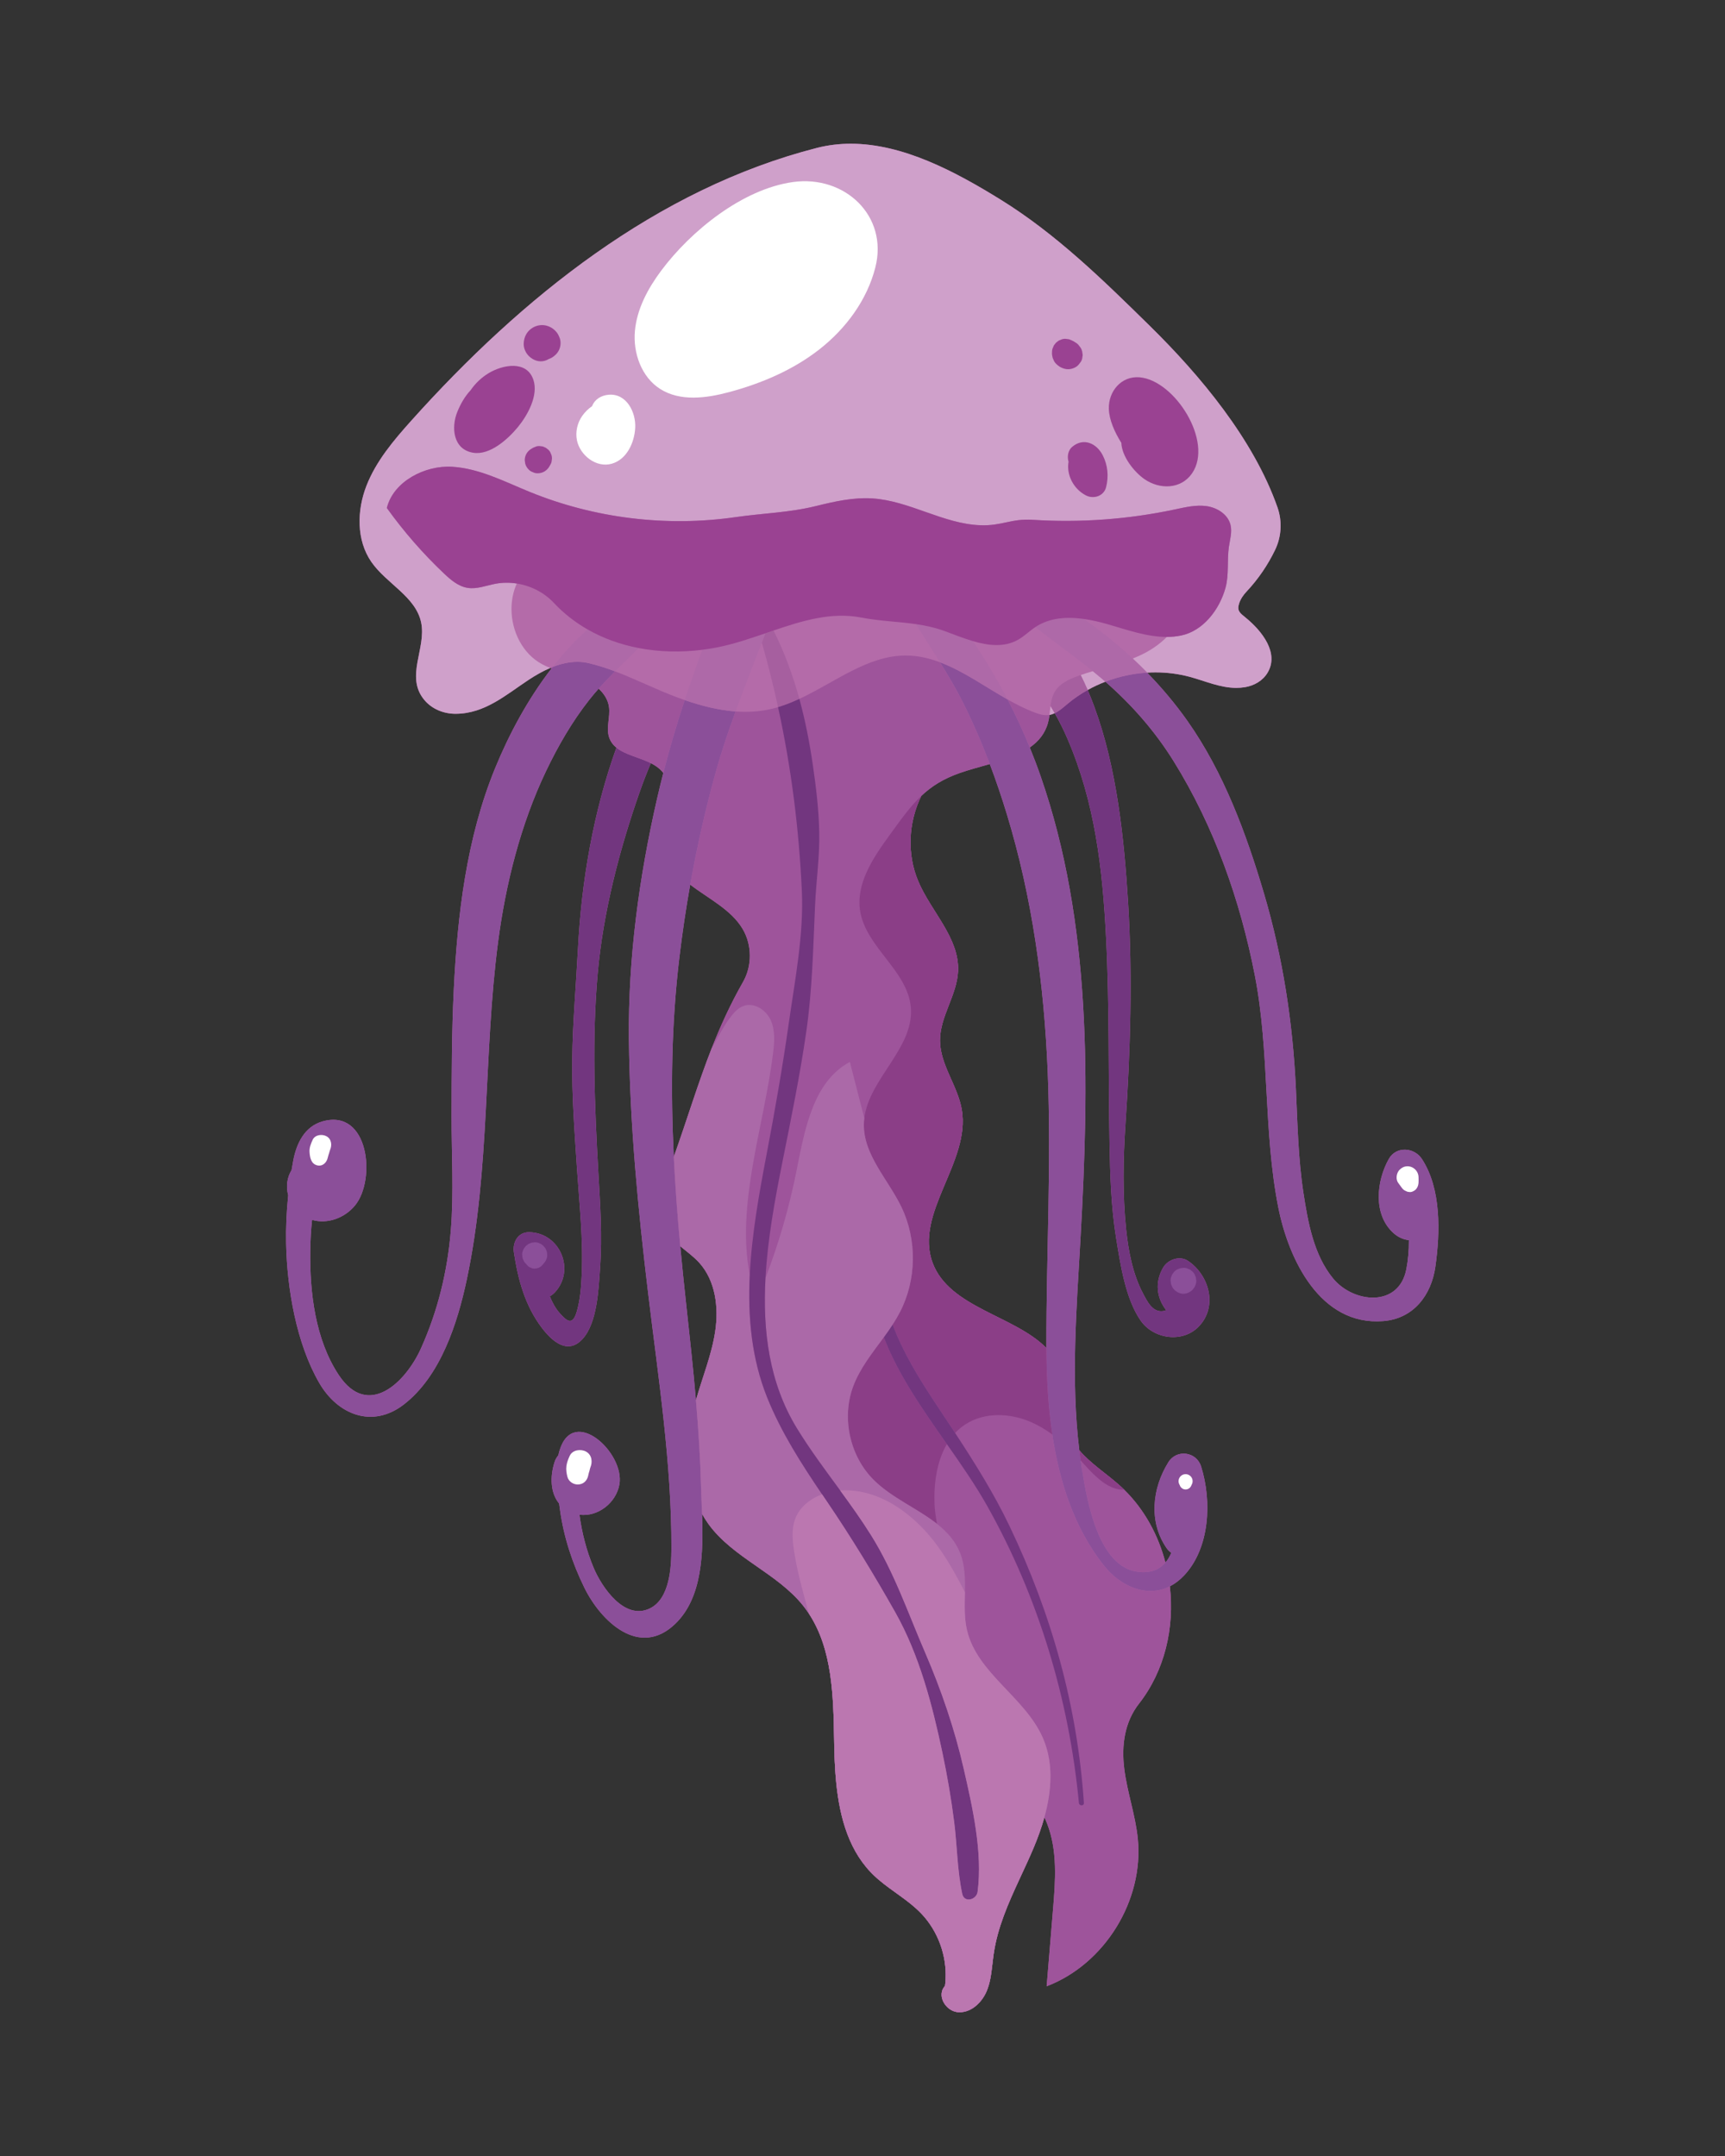 <?xml version="1.0" encoding="utf-8"?>
<!-- Generator: Adobe Illustrator 27.5.0, SVG Export Plug-In . SVG Version: 6.00 Build 0)  -->
<svg version="1.1" xmlns="http://www.w3.org/2000/svg" xmlns:xlink="http://www.w3.org/1999/xlink" x="0px" y="0px"
	 viewBox="0 0 1898 2372" style="enable-background:new 0 0 1898 2372;" xml:space="preserve">
<rect x="0" y="0" width="1898" height="2372" fill="#333333" stroke="none"/>
<g id="Capa_3">
</g>
<g id="Capa_4">
	<g>
		<path style="fill:#B46BA9;" d="M1564.513,1274.95c-8.443-12.898-28.329-14.385-36.437,0
			c-13.578,24.103-17.703,61.232,5.421,81.754c5.12,4.545,10.983,6.956,16.712,7.539c0.107,11.258-0.955,22.27-2.834,31.981
			c-8.236,42.538-58.277,37.412-80.677,10.071c-21.209-25.903-27.579-61.722-32.529-93.951c-5.832-37.994-6.528-76.575-8.311-114.9
			c-3.388-72.644-14.359-144.283-34.981-214.1c-19.533-66.124-44.408-133.669-84.44-190.38
			c-13.012-18.435-27.93-36.249-44.268-53.015h0.005c3.057-0.185,6.122-0.278,9.184-0.278c12.656,0,25.303,1.592,37.54,4.866
			c17.054,4.561,33.503,12.184,51.342,12.184c3.154,0,6.348-0.238,9.595-0.772c10.128-1.672,19.551-7.049,24.835-15.845
			c12.951-21.518-5.744-45.762-24.332-60.844c-6.088-4.94-9.59-7.371-6.908-15.519c1.601-4.874,4.57-9.158,8.077-12.894
			c12.739-13.564,23.366-29.097,31.457-45.855c7.067-14.645,8.015-31.54,2.624-46.883
			c-26.317-74.876-84.877-144.993-140.657-199.785c-51.157-50.257-102.901-100.943-163.891-138.668
			c-50.147-31.02-107.524-61.548-164.963-61.543c-12.422,0.002-24.862,1.429-37.213,4.59
			c-176.282,45.078-324.91,164.632-446.374,300.114c-19.449,21.69-38.704,44.435-49.291,71.577
			c-10.587,27.142-11.169,59.816,5.412,83.761c16.591,23.966,48.762,38.038,54.757,66.566c5.99,28.492-17.936,59.609,3.529,85.296
			c8.408,10.062,21.271,15.214,34.382,15.214l0.181-0.005c32.034-0.137,55.326-20.94,80.21-37.363
			c7.463-4.923,15.481-9.536,23.818-13.074c0.457,0.178,0.914,0.352,1.374,0.523c-26.215,33.866-46.914,72.703-62.062,109.669
			c-31.554,77.011-41.527,161.711-45.546,244.281c-2.228,45.762-2.29,91.577-2.409,137.384c-0.111,42.48,2.647,84.969-0.852,127.357
			c-3.701,44.823-14.27,87.939-32.669,129.021c-16.869,37.68-58.463,78.238-90.713,29.405c-25.832-39.11-31.854-90.73-31.241-136.4
			c0.15-11.412,0.737-22.79,2.002-34.069c16.623,4.902,35.738-1.833,47.325-15.972c23.199-28.316,15.276-106.96-35.881-92.354
			c-19.758,5.642-28.594,24.271-32.123,42.895c-0.668,3.54-1.297,7.104-1.887,10.687c-5.152,8.251-6.233,18.312-3.709,27.666
			c-1.837,17.739-2.652,35.638-2.287,53.164c1.027,49.613,11.288,109.835,36.441,153.264c20.301,35.047,58.484,50.363,93.002,23.776
			c40.553-31.236,59.155-89.583,69.314-137.366c25.991-122.364,18.263-247.943,34.456-371.4
			c8.417-64.188,24.857-129.633,52.86-188.223c13.119-27.433,28.563-54.183,47.39-78.123c3.345-4.254,6.826-8.368,10.402-12.387
			c5.887,5.407,10.213,12.095,11.368,19.962c1.623,11.112-3.396,22.815,0.132,33.517c1.58,4.81,4.412,8.465,8.042,11.41
			c-25.468,71.048-38.464,147.023-42.361,222.011c-2.078,40.089-5.735,80.152-6.238,120.321
			c-0.507,40.336,2.55,80.452,5.219,120.656c2.589,39.031,7.067,78.569,5.175,117.679c-0.626,13.013-1.615,26.053-5.091,38.678
			c-4.632,16.834-10.693,12.162-19.083,2.748c-4.481-5.027-8.108-11.476-10.88-18.59c1.958-1.02,3.838-2.44,5.578-4.313
			c22.806-24.545,5.62-65.622-28.284-66.147c-12.44-0.19-18.457,11.248-16.834,22.091c4.46,29.771,12.193,58.542,30.605,82.87
			c10.957,14.482,28.214,30.464,44.748,12.722c16.489-17.694,17.817-55.423,19.48-78.37c2.559-35.228,0.106-69.879-1.914-105.067
			c-4.129-72.327-7.186-147.375-0.644-219.583c6.048-66.822,23.808-135.288,45.983-198.549c3.796-10.833,7.939-21.537,12.409-32.102
			c4.513,2.281,8.635,5.02,11.959,8.625c0.638,0.692,1.233,1.396,1.791,2.114c-2.43,9.481-4.74,18.994-6.926,28.535
			c-19.754,86.257-31.872,175.369-30.949,263.982c0.979,93.721,9.983,186.922,21.17,279.902
			c11.13,92.561,25.916,187.068,25.589,280.467c-0.07,20.777-1.676,55.736-23.913,66.336c-27.857,13.26-52.706-23.565-61.607-44.726
			c-7.785-18.52-12.96-38.445-15.642-58.506c20.101,2.658,40.271-12.813,43.923-33.217c6.211-34.677-50.377-86.99-65.684-37.866
			c-0.583,1.871-1.078,3.793-1.494,5.755c-1.799,2.09-3.243,4.604-4.178,7.554c-4.994,15.749-4.751,33.58,5.065,45.527
			c0.336,2.481,0.677,4.906,1.005,7.257c4.129,29.675,13.485,58.176,26.644,85.054c18.284,37.354,60.875,78.273,100.466,39.657
			c29.78-29.039,30.601-78.263,29.147-120.637c2.078,3.785,4.39,7.464,6.95,11.022c26.97,37.447,75.617,53.932,104.348,90.064
			c2.214,2.806,4.292,5.647,6.233,8.589c25.881,39.221,26.981,90.648,27.787,138.479c0.013,0.76,0.026,1.518,0.039,2.275
			c0.018,1.22,0.04,2.442,0.064,3.667c0.016,0.817,0.032,1.635,0.051,2.454c0.027,1.228,0.056,2.459,0.089,3.692
			c0.01,0.412,0.022,0.823,0.034,1.234c0.023,0.823,0.049,1.646,0.074,2.471c0.027,0.824,0.054,1.65,0.084,2.475
			c0.014,0.413,0.03,0.827,0.045,1.239c0.046,1.24,0.097,2.482,0.151,3.723c0.157,3.559,0.346,7.125,0.58,10.693
			c0.093,1.427,0.193,2.854,0.301,4.281c0.054,0.713,0.109,1.427,0.167,2.14c3.167,39.221,12.157,77.942,38.502,105.61
			c0.48,0.503,0.964,1.002,1.455,1.498c0.286,0.289,0.573,0.576,0.862,0.861c0.508,0.503,1.019,1,1.535,1.491
			c1.032,0.984,2.083,1.948,3.15,2.894c0.483,0.428,0.971,0.854,1.46,1.275c15.177,13.068,33.232,22.914,47.112,37.39
			c0.313,0.326,0.624,0.656,0.933,0.987c17.629,18.933,27.145,45.118,26.002,70.932c-0.037,0.832-0.086,1.665-0.145,2.497
			c-0.063,0.902-0.141,1.804-0.232,2.704c-0.09,0.901-0.194,1.8-0.311,2.698c-1.353,1.436-2.314,3.019-2.925,4.683
			c-0.137,0.37-0.254,0.745-0.357,1.122c-0.408,1.508-0.549,3.069-0.456,4.634c0.531,8.805,8.512,17.756,18.326,18.423
			c8.973,0.608,17.182-3.939,23.315-10.694c0.149-0.164,0.298-0.331,0.444-0.498c0.735-0.836,1.439-1.705,2.11-2.599
			c2.279-3.043,4.166-6.391,5.57-9.835c0.826-2.025,1.528-4.085,2.136-6.17c0.091-0.313,0.18-0.627,0.267-0.941
			c0.26-0.943,0.502-1.89,0.727-2.842c0.201-0.847,0.388-1.697,0.564-2.55c0.177-0.854,0.341-1.709,0.496-2.568
			c0.291-1.61,0.549-3.229,0.783-4.854c1.017-7.045,1.607-14.205,2.662-21.223c4.186-28.432,15.869-54.808,28.012-81.046
			c0.809-1.749,1.621-3.497,2.433-5.246c4.615-9.946,9.23-19.889,13.459-29.935c4.527-10.751,8.613-21.982,11.782-33.415
			c1.07,2.27,2.07,4.584,2.991,6.947c11.607,29.674,9.167,62.741,6.503,94.454c-2.303,28.183-4.654,56.327-7.001,84.515
			c63.919-24.439,107.145-94.454,100.281-162.528c-2.62-25.881-11.61-50.725-14.861-76.522c-3.251-25.837,0.225-51.492,16.26-71.957
			c28.278-36.146,39.155-83.526,33.885-128.988c5.481-2.778,10.781-6.745,15.754-12.044c28.501-30.362,30.504-82.141,18.598-119.875
			c-5.13-16.265-26.825-19.242-35.93-4.694c-18.06,28.849-21.888,65.9-1.941,94.714c1.448,2.089,3.194,3.747,5.122,5.006
			c-1.697,4.042-3.836,7.687-6.481,10.774c-7.844-30.211-23.11-58.338-45.405-80.189c-2.122-2.078-4.292-4.111-6.551-6.052
			c-14.152-12.344-30.906-23.248-42.811-37.296c-9.425-77.638-3.041-155.846,1.354-233.753
			c9.563-169.282,12.523-345.206-43.795-507.447c-3.732-10.747-7.749-21.387-12.045-31.911c9.608-6.664,16.879-15.348,20.1-27.38
			c0.739-2.748,1.208-5.582,1.581-8.439h0.002c2.025-0.357,3.947-1.019,5.786-1.901c5.104,9.021,9.73,18.261,13.777,27.618
			c30.477,70.465,38.846,143.537,42.692,219.622c3.802,75.229,2.391,150.838,3.798,226.116c0.648,34.765,1.685,69.689,7.256,104.061
			c4.588,28.346,10.177,66.645,27.041,90.806c14.306,20.49,46.313,24.875,63.989,6.356c21.139-22.14,11.293-56.491-11.902-72.093
			c-8.99-6.048-21.994-1.641-27.244,7.142c-9.427,15.78-7.568,33.488,3.238,47.106c-1.134,0.483-2.338,0.827-3.587,0.998
			c-11.544,1.571-17.406-10.895-21.835-19.215c-11.412-21.456-16.194-46.83-18.695-70.774c-3.984-38.161-3.3-77.439-0.714-115.689
			c5.43-80.417,7.892-162.44,2.929-242.971c-4.398-71.378-12.365-148.641-37.161-216.062c-2.316-6.295-4.756-12.474-7.367-18.531
			c6.277-3.507,12.805-6.559,19.518-9.135c29.247,25.592,54.559,54.427,75.148,87.549c44.501,71.572,73.253,153.189,89.301,235.653
			c16.432,84.445,9.127,171.179,25.815,255.296c11.315,57.016,46.067,130.247,115.358,124.878
			c33.38-2.589,53.024-28.496,57.461-59.936C1584.62,1355.879,1585.996,1307.792,1564.513,1274.95z M786.943,1464.515
			c-3.873,25.984-14.127,50.557-21.213,75.892c-3-34.914-6.797-69.762-10.636-104.671c-2.384-21.671-4.619-43.267-6.612-64.816
			c7.11,5.89,14.759,11.391,20.931,18.198C787.261,1408.911,790.922,1438.131,786.943,1464.515z M817.611,1080.101
			c-14.041,24.624-25.021,48.833-34.549,73.134c-15.175,38.664-26.814,77.693-41.692,119.381
			c-3.56-73.121-2.693-146.159,6.243-220.182c3.205-26.574,7.133-52.994,11.811-79.262c19.835,15.294,45.181,27.419,57.785,48.89
			C827.509,1039.54,827.646,1062.487,817.611,1080.101z M1152.785,1179.2c4.134,100.479-1.614,200.796-1.446,301.266
			c0.001,0.847,0.004,1.695,0.007,2.544c-34.874-35.766-106.721-44.38-125.172-93.707c-20.508-54.748,41.916-110.943,32.07-168.58
			c-4.473-26.291-23.807-49.19-23.988-75.887c-0.176-26.516,18.704-50.05,19.877-76.522c1.628-36.542-29.586-65.225-43.817-98.922
			c-12.623-29.756-10.88-64.964,3.414-93.871c11.094-10.47,24.027-18.775,42.299-25.157c10.364-3.627,21.768-6.61,33.035-9.862
			c6.904,18.241,13.146,36.727,18.802,55.289C1135.899,987.748,1148.837,1083.339,1152.785,1179.2z"/>
		<g>
			<path style="fill:#72367F;" d="M1307.17,1387.045c-8.99-6.048-21.994-1.641-27.244,7.142c-9.427,15.78-7.568,33.488,3.238,47.106
				c-1.134,0.483-2.338,0.827-3.587,0.998c-11.544,1.571-17.406-10.895-21.835-19.215c-11.412-21.456-16.194-46.83-18.695-70.774
				c-3.984-38.161-3.3-77.439-0.714-115.689c5.43-80.417,7.892-162.44,2.929-242.971c-4.398-71.378-12.365-148.641-37.161-216.062
				c-2.316-6.295-4.756-12.474-7.367-18.531c-7.839,4.38-15.272,9.475-22.167,15.25c-4.433,3.71-8.928,7.817-14.05,10.26
				c0,0-0.001,0-0.001,0.001c5.104,9.021,9.73,18.261,13.777,27.618c30.477,70.465,38.846,143.537,42.692,219.622
				c3.802,75.229,2.391,150.838,3.798,226.116c0.648,34.765,1.685,69.689,7.256,104.061c4.588,28.346,10.177,66.645,27.041,90.806
				c14.306,20.49,46.313,24.875,63.989,6.356C1340.211,1436.998,1330.365,1402.647,1307.17,1387.045z"/>
			<path style="fill:#72367F;" d="M703.677,871.631c3.796-10.833,7.939-21.537,12.409-32.102
				c-12.543-6.34-28.097-9.128-37.866-17.055c-25.468,71.048-38.464,147.023-42.361,222.011
				c-2.078,40.089-5.735,80.152-6.238,120.321c-0.507,40.336,2.55,80.452,5.219,120.656c2.589,39.031,7.067,78.569,5.175,117.679
				c-0.626,13.013-1.615,26.053-5.091,38.678c-4.632,16.834-10.693,12.162-19.083,2.748c-4.481-5.027-8.108-11.476-10.88-18.59
				c1.958-1.02,3.838-2.44,5.578-4.313c22.806-24.545,5.62-65.622-28.284-66.147c-12.44-0.19-18.457,11.248-16.834,22.091
				c4.46,29.771,12.193,58.542,30.605,82.87c10.957,14.482,28.214,30.464,44.748,12.722c16.489-17.694,17.817-55.423,19.48-78.37
				c2.559-35.228,0.106-69.879-1.914-105.067c-4.129-72.327-7.186-147.375-0.644-219.583
				C663.742,1003.359,681.501,934.892,703.677,871.631z"/>
			<g>
				<path style="fill:#9E549B;" d="M1190.704,1617.779c5.541,33.98,17.906,105.552,60.937,111.296
					c14.109,1.885,23.991-2.361,30.658-10.149c-7.844-30.211-23.11-58.338-45.405-80.189c-2.122-2.078-4.292-4.111-6.551-6.052
					c-14.152-12.344-30.906-23.248-42.811-37.296c0.453,3.73,0.941,7.458,1.469,11.185
					C1189.531,1610.31,1190.096,1614.045,1190.704,1617.779z"/>
				<path style="fill:#9E549B;" d="M1287.177,1745.045c-25.208,12.781-54.243,0.421-72.889-23.244
					c-32.35-41.058-48.652-91.767-56.45-143.765c-4.774-31.831-6.361-64.146-6.492-95.026
					c-34.874-35.766-106.721-44.38-125.172-93.707c-20.508-54.748,41.916-110.943,32.07-168.58
					c-4.473-26.291-23.807-49.19-23.988-75.887c-0.176-26.516,18.704-50.05,19.877-76.522c1.628-36.542-29.586-65.225-43.817-98.922
					c-12.623-29.756-10.88-64.964,3.414-93.871c11.094-10.47,24.027-18.775,42.299-25.157c10.364-3.627,21.768-6.61,33.035-9.862
					c-8.859-23.41-18.808-46.418-30.013-68.667c-7.508-14.909-16.004-29.196-24.791-43.292c-10.543-3.966-21.377-6.648-32.679-7.287
					c-1.689-0.093-3.366-0.141-5.033-0.141c-42.035,0-77.876,29.529-117.017,47.717c-7.662,3.56-15.452,6.687-23.437,9.069
					c-0.001,0-0.002,0-0.002,0.001c-3.375,1.01-6.775,1.883-10.223,2.602c-8.478,1.769-17.036,2.554-25.62,2.554
					c-3.635,0-7.279-0.141-10.918-0.41c-8.054,22.009-15.587,44.24-21.898,66.993c-11.322,40.805-20.607,81.978-28.009,123.532
					c19.835,15.294,45.181,27.419,57.785,48.89c10.3,17.477,10.437,40.425,0.402,58.039c-14.041,24.624-25.021,48.833-34.549,73.134
					c-15.175,38.664-26.814,77.693-41.692,119.381c1.594,32.719,4.072,65.456,7.112,98.303c7.11,5.89,14.759,11.391,20.931,18.198
					c17.848,19.793,21.509,49.014,17.53,75.397c-3.873,25.984-14.127,50.557-21.213,75.892c2.733,31.8,4.805,63.654,5.642,95.657
					c0.238,9.097,0.725,18.986,1.078,29.278c2.078,3.785,4.39,7.464,6.95,11.022c26.97,37.447,75.617,53.932,104.348,90.064
					c2.214,2.806,4.292,5.647,6.233,8.589c25.881,39.221,26.981,90.648,27.787,138.479c0.013,0.76,0.026,1.518,0.039,2.275
					c0.018,1.22,0.04,2.442,0.064,3.667c0.016,0.817,0.032,1.635,0.051,2.454c0.027,1.228,0.056,2.459,0.089,3.692
					c0.01,0.412,0.022,0.823,0.034,1.234c0.023,0.823,0.049,1.646,0.074,2.471c0.027,0.824,0.054,1.65,0.084,2.475
					c0.014,0.413,0.03,0.827,0.045,1.239c0.046,1.24,0.097,2.482,0.151,3.723c0.157,3.559,0.346,7.125,0.58,10.693
					c0.093,1.427,0.193,2.854,0.301,4.281c0.054,0.713,0.109,1.427,0.167,2.14c3.167,39.221,12.157,77.942,38.502,105.61
					c0.48,0.503,0.964,1.002,1.455,1.498c0.286,0.289,0.573,0.576,0.862,0.861c0.508,0.503,1.019,1,1.535,1.491
					c1.032,0.984,2.083,1.948,3.15,2.894c0.483,0.428,0.971,0.854,1.46,1.275c15.177,13.068,33.232,22.914,47.112,37.39
					c0.313,0.326,0.624,0.656,0.933,0.987c17.629,18.933,27.145,45.118,26.002,70.932c-0.037,0.832-0.086,1.665-0.145,2.497
					c-0.063,0.902-0.141,1.804-0.232,2.704c-0.09,0.901-0.194,1.8-0.311,2.698c-1.353,1.436-2.314,3.019-2.925,4.683
					c-0.137,0.37-0.254,0.745-0.357,1.122c-0.408,1.508-0.549,3.069-0.456,4.634c0.531,8.805,8.512,17.756,18.326,18.423
					c8.973,0.608,17.182-3.939,23.315-10.694c0.149-0.164,0.298-0.331,0.444-0.498c0.735-0.836,1.439-1.705,2.11-2.599
					c2.279-3.043,4.166-6.391,5.57-9.835c0.826-2.025,1.528-4.085,2.136-6.17c0.091-0.313,0.18-0.627,0.267-0.941
					c0.26-0.943,0.502-1.89,0.727-2.842c0.201-0.847,0.388-1.697,0.564-2.55c0.177-0.854,0.341-1.709,0.496-2.568
					c0.291-1.61,0.549-3.229,0.783-4.854c1.017-7.045,1.607-14.205,2.662-21.223c4.186-28.432,15.869-54.808,28.012-81.046
					c0.809-1.749,1.621-3.497,2.433-5.246c4.615-9.946,9.23-19.889,13.459-29.935c4.527-10.751,8.613-21.982,11.782-33.415
					c1.07,2.27,2.07,4.584,2.991,6.947c11.607,29.674,9.167,62.741,6.503,94.454c-2.303,28.183-4.654,56.327-7.001,84.515
					c63.919-24.439,107.145-94.454,100.281-162.528c-2.62-25.881-11.61-50.725-14.861-76.522
					c-3.251-25.837,0.225-51.492,16.26-71.957C1281.57,1837.886,1292.447,1790.507,1287.177,1745.045z"/>
				<path style="fill:#9E549B;" d="M1153.147,794.897c0.739-2.748,1.208-5.582,1.581-8.439l-0.832,0.128
					c-0.873,0.115-1.746,0.168-2.62,0.168c-5.426,0-10.776-2.06-15.876-4.103c-9.091-3.644-17.98-8.196-26.763-13.168l-0.004-0.002
					c8.94,17.216,17.084,34.835,24.414,52.796C1142.655,815.614,1149.926,806.93,1153.147,794.897z"/>
				<path style="fill:#9E549B;" d="M753.383,770.141c-2.876-0.997-5.739-2.024-8.58-3.083
					c-22.753-8.478-45.096-19.815-68.052-28.497c0,0-0.001,0-0.002-0.001c-6.17,6.193-12.248,12.48-18.071,19.025
					c5.887,5.408,10.213,12.096,11.368,19.962c1.623,11.112-3.396,22.815,0.132,33.517c1.58,4.81,4.412,8.465,8.042,11.41
					c9.769,7.927,25.323,10.715,37.866,17.055c4.513,2.281,8.635,5.02,11.959,8.625c0.638,0.692,1.233,1.396,1.791,2.114
					c6.912-26.97,14.798-53.69,23.548-80.127C753.384,770.141,753.383,770.141,753.383,770.141z"/>
				<path style="fill:#9E549B;" d="M605.491,734.789c-0.001,0-0.002,0.001-0.002,0.001c0.457,0.178,0.914,0.352,1.374,0.523
					c0.41-0.531,0.823-1.061,1.236-1.589c-0.001,0-0.003,0-0.006,0.002C607.225,734.07,606.356,734.423,605.491,734.789z"/>
			</g>
			<path style="fill:#8B4F99;" d="M647.526,729.456c-4.081-0.948-8.183-1.385-12.277-1.385c-9.173,0-18.319,2.187-27.15,5.653
				c-0.413,0.528-0.826,1.058-1.236,1.589c-26.215,33.866-46.914,72.703-62.062,109.669
				c-31.554,77.011-41.527,161.711-45.546,244.281c-2.228,45.762-2.29,91.577-2.409,137.384
				c-0.111,42.48,2.647,84.969-0.852,127.357c-3.701,44.823-14.27,87.939-32.669,129.021c-16.869,37.68-58.463,78.238-90.713,29.405
				c-25.832-39.11-31.854-90.73-31.241-136.4c0.15-11.412,0.737-22.79,2.002-34.069c16.623,4.902,35.738-1.833,47.325-15.972
				c23.199-28.316,15.276-106.96-35.881-92.354c-19.758,5.642-28.594,24.271-32.123,42.895c-0.668,3.54-1.297,7.104-1.887,10.687
				c-5.152,8.251-6.233,18.312-3.709,27.666c-1.837,17.739-2.652,35.638-2.287,53.164c1.027,49.613,11.288,109.835,36.441,153.264
				c20.301,35.047,58.484,50.363,93.002,23.776c40.553-31.236,59.155-89.583,69.314-137.366
				c25.991-122.364,18.263-247.943,34.456-371.4c8.417-64.188,24.857-129.633,52.86-188.223
				c13.119-27.433,28.563-54.183,47.39-78.123c3.345-4.254,6.826-8.368,10.402-12.388c5.823-6.545,11.9-12.832,18.071-19.025
				C667.142,734.927,657.425,731.759,647.526,729.456z"/>
			<path style="fill:#8B4F99;" d="M759.424,973.172c7.402-41.553,16.687-82.727,28.009-123.532
				c6.31-22.753,13.844-44.984,21.898-66.993c-18.929-1.398-37.809-6.242-55.947-12.506c-8.751,26.437-16.636,53.156-23.548,80.127
				c-2.43,9.481-4.74,18.994-6.926,28.535c-19.754,86.257-31.872,175.369-30.949,263.982c0.979,93.721,9.983,186.922,21.17,279.902
				c11.13,92.561,25.916,187.068,25.589,280.467c-0.07,20.777-1.676,55.736-23.913,66.336
				c-27.857,13.26-52.706-23.565-61.607-44.726c-7.785-18.52-12.96-38.445-15.642-58.506c20.101,2.658,40.271-12.813,43.923-33.217
				c6.211-34.677-50.377-86.99-65.684-37.866c-0.583,1.871-1.078,3.793-1.494,5.755c-1.799,2.09-3.243,4.604-4.178,7.554
				c-4.994,15.749-4.751,33.58,5.065,45.527c0.336,2.481,0.677,4.906,1.005,7.257c4.129,29.675,13.485,58.176,26.644,85.054
				c18.284,37.354,60.875,78.273,100.466,39.657c29.78-29.039,30.601-78.263,29.147-120.637c-0.353-10.292-0.84-20.181-1.078-29.278
				c-0.837-32.003-2.91-63.857-5.642-95.657c-3-34.914-6.797-69.762-10.636-104.671c-2.384-21.671-4.619-43.267-6.612-64.816
				c-3.04-32.847-5.519-65.584-7.112-98.303c-3.56-73.121-2.693-146.159,6.243-220.182
				C750.817,1025.861,754.746,999.441,759.424,973.172z"/>
			<path style="fill:#8B4F99;" d="M1321.529,1613.125c-5.13-16.265-26.825-19.242-35.93-4.694
				c-18.06,28.849-21.888,65.9-1.941,94.714c1.448,2.089,3.194,3.747,5.122,5.006c-1.697,4.042-3.836,7.687-6.481,10.774
				c-6.668,7.788-16.549,12.034-30.658,10.149c-43.031-5.743-55.396-77.316-60.937-111.296c-0.608-3.734-1.173-7.469-1.702-11.206
				c-0.528-3.727-1.016-7.455-1.469-11.185c-9.425-77.638-3.041-155.846,1.354-233.753c9.563-169.282,12.523-345.206-43.795-507.447
				c-3.732-10.747-7.749-21.387-12.045-31.911c-7.329-17.961-15.474-35.58-24.414-52.796
				c-24.732-13.988-48.683-31.278-74.374-40.939c8.787,14.096,17.283,28.383,24.791,43.292
				c11.205,22.249,21.154,45.258,30.013,68.667c6.904,18.241,13.146,36.727,18.802,55.289
				c28.033,91.957,40.971,187.548,44.919,283.409c4.134,100.479-1.614,200.796-1.446,301.266c0.001,0.847,0.004,1.695,0.007,2.544
				c0.13,30.88,1.717,63.194,6.492,95.026c7.798,51.998,24.099,102.707,56.45,143.765c18.646,23.664,47.681,36.024,72.889,23.244
				c5.481-2.778,10.781-6.745,15.754-12.044C1331.432,1702.639,1333.435,1650.859,1321.529,1613.125z"/>
			<path style="fill:#8B4F99;" d="M1564.513,1274.95c-8.443-12.898-28.329-14.385-36.437,0
				c-13.578,24.103-17.703,61.232,5.421,81.754c5.12,4.545,10.983,6.956,16.712,7.539c0.107,11.258-0.955,22.27-2.834,31.981
				c-8.236,42.538-58.277,37.412-80.677,10.071c-21.209-25.903-27.579-61.722-32.529-93.951c-5.832-37.994-6.528-76.575-8.311-114.9
				c-3.388-72.644-14.359-144.283-34.981-214.1c-19.533-66.124-44.408-133.669-84.44-190.38
				c-13.012-18.435-27.93-36.249-44.268-53.015c-15.685,0.954-31.246,4.328-45.916,9.961c0,0-0.001,0-0.002,0.001
				c29.247,25.592,54.559,54.427,75.148,87.549c44.501,71.572,73.253,153.189,89.301,235.653
				c16.432,84.445,9.127,171.179,25.815,255.296c11.315,57.016,46.067,130.247,115.358,124.878
				c33.38-2.589,53.024-28.496,57.461-59.936C1584.62,1355.879,1585.996,1307.792,1564.513,1274.95z"/>
			<path style="fill:#CFA0CA;" d="M1155.892,776.654c-0.012,0.09-0.025,0.181-0.037,0.271c-0.031,0.233-0.06,0.467-0.09,0.701
				c-0.013,0.113-0.028,0.225-0.042,0.338c-0.04,0.317-0.077,0.634-0.114,0.951c-0.024,0.208-0.048,0.415-0.073,0.623
				c-0.012,0.104-0.024,0.209-0.036,0.313c-0.252,2.199-0.482,4.41-0.769,6.607c2.025-0.357,3.947-1.019,5.786-1.901
				c0-0.001,0.001-0.001,0.001-0.001C1159.019,781.906,1157.471,779.269,1155.892,776.654z"/>
			<path style="fill:#CFA0CA;" d="M1371.508,650.848c12.739-13.564,23.366-29.097,31.457-45.855
				c7.067-14.645,8.015-31.54,2.624-46.883c-26.317-74.876-84.877-144.993-140.657-199.785
				c-51.157-50.257-102.901-100.943-163.891-138.668c-50.147-31.02-107.524-61.548-164.963-61.543
				c-12.422,0.002-24.862,1.429-37.213,4.59c-176.282,45.078-324.91,164.632-446.374,300.114
				c-19.449,21.69-38.704,44.435-49.291,71.577c-10.587,27.142-11.169,59.816,5.412,83.761
				c16.591,23.966,48.762,38.038,54.757,66.566c5.99,28.492-17.936,59.609,3.529,85.296c8.408,10.062,21.271,15.214,34.382,15.214
				l0.181-0.005c32.034-0.137,55.326-20.94,80.21-37.363c7.463-4.923,15.481-9.536,23.818-13.074c0,0,0.001-0.001,0.002-0.001
				c-3.008-1.164-5.951-2.47-8.805-3.992c-21.721-11.579-33.839-36.327-33.9-60.707c-0.026-9.74,1.877-19.418,5.858-28.177
				c-7.821-1.237-15.837-1.188-23.626,0.289c-10.163,1.928-20.287,6.118-30.504,4.491c-10.287-1.637-18.682-8.875-26.238-16.044
				c-23.08-21.893-44.082-45.978-62.631-71.824c7.129-29.167,41.898-47.182,71.872-45.347c29.97,1.835,57.448,16.273,85.252,27.615
				c71.281,29.074,150.361,38.775,226.557,27.786c30.022-4.332,58.965-4.901,88.414-12.176c20.428-5.046,41.307-9.766,62.305-8.394
				c40.764,2.664,77.66,27.923,118.481,29.485c24.037,0.922,33.671-7.508,57.673-5.964c52.423,3.366,105.305-0.498,156.683-11.443
				c11.495-2.448,23.243-5.267,34.871-3.582c11.633,1.685,23.313,9.092,26.141,20.499c1.967,7.931-0.57,16.18-1.752,24.266
				c-2.179,14.941,0.278,30.482-3.728,45.039c-6.616,24.046-24.593,47.567-49.035,52.525c-5.156,1.046-10.324,1.513-15.495,1.534
				c-8.113,8.241-18.149,14.955-28.56,19.878c-2.96,1.398-5.959,2.686-8.99,3.895c5.413,5.06,10.693,10.23,15.841,15.51
				c3.057-0.185,6.122-0.278,9.184-0.278c12.656,0,25.303,1.592,37.54,4.866c17.054,4.561,33.503,12.184,51.342,12.184
				c3.154,0,6.348-0.238,9.595-0.772c10.128-1.672,19.551-7.049,24.835-15.845c12.951-21.518-5.744-45.762-24.332-60.844
				c-6.088-4.94-9.59-7.371-6.908-15.519C1365.032,658.868,1368.001,654.584,1371.508,650.848z"/>
			<path style="fill:#CFA0CA;" d="M1211.565,745.862c-3.004-2.554-6.044-5.069-9.114-7.548c-4.385,1.315-8.752,2.685-13.077,4.176
				c-0.009,0.003-0.017,0.006-0.025,0.008c-0.101,0.035-0.202,0.071-0.303,0.107c2.731,5.377,5.284,10.855,7.688,16.443
				c6.277-3.507,12.805-6.559,19.518-9.134c0.001-0.001,0.002-0.001,0.002-0.001C1214.702,748.553,1213.14,747.203,1211.565,745.862
				z"/>
			<path style="fill:#A65F9F;" d="M1187.244,743.235c-0.018,0.007-0.036,0.013-0.055,0.019c-0.717,0.255-1.433,0.514-2.148,0.777
				c-9.352,3.436-19.022,7.998-24.214,16.493c-0.132,0.216-0.261,0.433-0.387,0.653c-0.024,0.042-0.048,0.085-0.073,0.128
				c-0.127,0.222-0.25,0.446-0.37,0.671c0,0.001,0,0.001-0.001,0.002c-0.12,0.227-0.237,0.456-0.349,0.685
				c-0.016,0.029-0.03,0.059-0.044,0.087c-0.115,0.233-0.225,0.467-0.333,0.702c-0.004,0.011-0.009,0.021-0.013,0.031
				c-0.225,0.491-0.435,0.987-0.631,1.488c-0.003,0.01-0.007,0.019-0.011,0.029c-1.443,3.684-2.185,7.625-2.723,11.654
				c1.579,2.616,3.126,5.253,4.626,7.903c5.121-2.444,9.616-6.551,14.05-10.26c6.895-5.774,14.328-10.869,22.167-15.25
				c-2.404-5.589-4.957-11.066-7.688-16.443C1188.445,742.812,1187.844,743.022,1187.244,743.235z"/>
			<path style="fill:#A65F9F;" d="M856.094,777.901c7.985-2.382,15.775-5.51,23.437-9.07c-7.085-25.824-16.281-50.996-28.433-75.225
				c-3.017,1.027-6.037,2.065-9.057,3.101c-1.259,3.365-2.527,6.726-3.804,10.084C844.973,730.48,850.915,754.155,856.094,777.901z"
				/>
			<path style="fill:#AE69A8;" d="M702.542,712.864c-19.766-3.815-38.741-10.544-56.028-20.44
				c-13.893,12.368-26.701,26.334-38.419,41.303c0.002-0.001,0.004-0.001,0.006-0.002c8.83-3.466,17.977-5.653,27.15-5.653
				c4.094,0,8.196,0.437,12.276,1.385c9.899,2.303,19.616,5.47,29.223,9.104c0.001,0.001,0.002,0.001,0.002,0.001
				C685.316,729.967,694.058,721.547,702.542,712.864z"/>
			<path style="fill:#AE69A8;" d="M842.041,696.708c-17.198,5.9-34.465,11.748-51.939,15.258c-5.76,1.158-11.561,2.106-17.381,2.842
				c-4.624,12.549-8.99,25.128-13.294,37.516c-2.055,5.924-4.071,11.862-6.043,17.818c0,0,0.001,0,0.001,0.001
				c18.138,6.263,37.018,11.107,55.946,12.505c9.303-25.426,19.3-50.557,28.907-75.856
				C839.513,703.434,840.781,700.072,842.041,696.708z"/>
			<path style="fill:#AE69A8;" d="M1007.836,686.581c8.637,14.081,17.673,27.928,26.424,41.962
				c25.69,9.66,49.642,26.951,74.374,40.939l0.004,0.002c-5.836-11.236-12.012-22.299-18.519-33.181
				c-6.204-10.37-12.733-20.828-19.705-31.055c-10.277-3.021-20.521-7.131-30.261-10.746
				C1029.239,690.451,1018.538,688.144,1007.836,686.581z"/>
			<path style="fill:#AE69A8;" d="M1246.335,724.441c-16.908-15.803-35.046-30.46-53.955-43.563
				c-18.645-2.591-37.408-1.36-52.85,8.723c-0.077,0.05-0.153,0.101-0.229,0.152c20.63,16.674,42.512,31.869,63.151,48.561
				c3.07,2.479,6.109,4.994,9.114,7.548c1.575,1.341,3.136,2.691,4.689,4.049c14.669-5.633,30.231-9.007,45.915-9.961h0.006
				C1257.027,734.67,1251.747,729.5,1246.335,724.441z"/>
			<path style="fill:#9A4292;" d="M1192.38,680.878c9.048,1.257,18.068,3.414,26.667,5.895
				c21.259,6.141,43.082,13.982,64.838,13.895c5.171-0.021,10.34-0.488,15.495-1.534c24.442-4.958,42.418-28.479,49.035-52.525
				c4.005-14.557,1.548-30.098,3.728-45.039c1.182-8.086,3.718-16.335,1.751-24.266c-2.827-11.407-14.509-18.814-26.141-20.499
				c-11.628-1.685-23.375,1.134-34.871,3.582c-51.378,10.944-104.26,14.809-156.683,11.443c-24.001-1.543-33.635,6.886-57.672,5.964
				c-40.822-1.562-77.718-26.821-118.482-29.485c-20.997-1.372-41.876,3.348-62.304,8.395c-29.45,7.274-58.392,7.843-88.415,12.175
				c-76.195,10.988-155.276,1.288-226.557-27.786c-27.804-11.341-55.282-25.779-85.252-27.615
				c-29.974-1.835-64.744,16.18-71.872,45.347c18.549,25.846,39.551,49.931,62.631,71.824c7.556,7.169,15.951,14.407,26.239,16.044
				c10.216,1.628,20.34-2.563,30.503-4.49c7.79-1.478,15.806-1.527,23.627-0.289c15.394,2.436,30.035,9.863,40.711,21.242
				c11.059,11.787,23.589,21.502,37.158,29.268c17.288,9.896,36.263,16.625,56.028,20.44c22.799,4.399,46.648,4.919,70.178,1.944
				c5.821-0.736,11.622-1.684,17.381-2.842c17.474-3.51,34.741-9.357,51.939-15.258c3.02-1.036,6.04-2.074,9.057-3.101
				c31.979-10.886,63.81-20.565,96.392-14.297c21.009,4.042,40.68,4.4,60.346,7.272c10.702,1.563,21.402,3.87,32.317,7.921
				c9.74,3.615,19.984,7.725,30.261,10.746c17.215,5.06,34.521,7.058,49.693-1.46c6.916-3.885,12.574-9.667,19.193-14.035
				c0.077-0.051,0.152-0.102,0.229-0.152C1154.971,679.518,1173.734,678.287,1192.38,680.878z"/>
			<path style="fill:#9A4292;" d="M1233.78,487.15c0.644,15.277,14.237,32.138,25.431,39.919
				c16.661,11.579,40.226,11.39,52.441-6.427c23.803-34.721-19.079-102.341-57.818-105.592
				c-20.031-1.681-34.359,15.413-33.79,34.725C1220.395,461.77,1226.208,475.065,1233.78,487.15z"/>
			<path style="fill:#9A4292;" d="M1175.477,507.077c0.072,0.263,0.155,0.524,0.243,0.783c-2.543,14.452,5.37,29.978,19.088,37.105
				c8.434,4.385,19.736,0.834,22.224-9.043c2.995-11.884,1.897-24.266-3.767-35.206c-6.837-13.212-21.28-19.701-33.724-9.008
				C1175.349,495.307,1174.083,501.951,1175.477,507.077z"/>
			<path style="fill:#9A4292;" d="M1158.132,393.249c0.176,0.741,0.459,1.442,0.851,2.108c0.64,1.967,1.734,3.67,3.282,5.104
				c1.125,1.138,2.431,2.108,3.772,3l0.878,0.49c2.735,1.306,5.122,2.223,8.258,2.223c4.111,0,9.043-1.822,11.721-5.143
				c0.776-1.001,1.548-2.003,2.32-3.004c1.085-1.703,1.672-3.542,1.76-5.514c0.353-1.315,0.353-2.633,0-3.948
				c-0.06-1.362-0.359-2.66-0.895-3.893c-0.155-0.51-0.44-1.16-1.213-2.357c-0.825-1.072-1.654-2.14-2.479-3.212
				c-0.993-1.023-2.096-1.87-3.318-2.541c-0.132-0.067-0.262-0.134-0.39-0.203c-0.406-0.303-0.812-0.581-1.198-0.803
				c-0.436-0.25-0.918-0.477-1.418-0.69l-0.17-0.13c-1.186-0.503-2.368-1.001-3.551-1.5c-1.319-0.176-2.638-0.352-3.953-0.529
				c-2.047-0.079-3.957,0.349-5.73,1.28c-1.257,0.353-2.351,0.988-3.278,1.91c-1.116,0.661-2.007,1.548-2.668,2.665
				c-0.918,0.93-1.557,2.025-1.91,3.282c-0.93,1.773-1.359,3.679-1.279,5.726C1157.276,389.451,1157.735,391.423,1158.132,393.249z"
				/>
			<path style="fill:#9A4292;" d="M520.517,498.038c18.54,3.101,38.312-14.937,49.146-28.02
				c10.631-12.841,22.96-34.787,17.256-52.088c-7.265-22.025-34.028-16.674-49.327-7.397c-7.884,4.779-14.659,11.23-19.812,18.767
				c-6.187,6.584-10.924,14.768-14.556,23.669C496.282,469.978,498.333,494.32,520.517,498.038z"/>
			<path style="fill:#9A4292;" d="M616.158,372.724c-1.368-3.719-2.475-6.198-5.346-9.043c-2.501-2.479-5.774-4.421-9.176-5.355
				c-8.69-2.396-18.046,1.508-22.576,9.272c-1.963,3.357-2.801,6.978-2.841,10.843c-0.053,4.985,2.351,10.08,5.933,13.494
				c4.592,4.367,10.794,6.714,17.164,4.972c1.581-0.433,3.044-1.074,4.388-1.917c2.119-0.707,3.848-1.672,5.599-3.024
				c0.798-0.618,1.513-1.225,2.169-1.877c-0.04,0.051-0.078,0.102-0.118,0.152l0.239-0.251c2.201-2.214,3.723-4.826,4.565-7.83
				C617.005,379.014,617.005,375.868,616.158,372.724z"/>
			<path style="fill:#9A4292;" d="M606.131,499.092c-0.547-1.689-1.491-3.154-2.819-4.389c-0.922-0.711-1.84-1.421-2.762-2.131
				l-3.255-1.377c-0.622-0.19-1.257-0.282-1.919-0.273c-1.835-0.41-3.67-0.326-5.501,0.247c-1.098,0.463-2.201,0.927-3.299,1.389
				l-0.146,0.088l-0.371,0.221c-0.52,0.309-1.036,0.617-1.557,0.926c-2.166,1.28-3.887,3.004-5.17,5.17
				c-1.301,2.246-1.958,4.672-1.967,7.274c0.172,1.275,0.344,2.554,0.516,3.829c0.684,2.444,1.919,4.561,3.705,6.361
				c1.306,1.402,2.854,2.4,4.641,2.977c1.716,0.904,3.564,1.319,5.549,1.244c5.108,0,9.846-2.766,12.444-7.138
				c0.296-0.494,0.587-0.988,0.883-1.482c0.737-1.239,1.389-2.342,1.742-3.891c0.163-1.222,0.326-2.444,0.494-3.666
				c0.022-1.28-0.145-2.515-0.507-3.71C606.66,500.186,606.426,499.63,606.131,499.092z"/>
			<g>
				<path style="fill:#FFFFFF;" d="M726.341,427.859c22.056,14.05,50.813,10.234,76.072,3.441
					c35.647-9.595,70.342-24.363,99.385-47.156c29.039-22.793,52.185-54.078,61.307-89.853
					c14.495-56.821-33.614-101.917-90.541-94.044c-55.732,7.711-112.659,54.012-145.121,97.577
					c-14.574,19.564-26.657,41.942-28.858,66.235C696.385,388.352,705.767,414.749,726.341,427.859z"/>
				<path style="fill:#FFFFFF;" d="M669.692,434.243c-8.043,0.678-15.299,4.9-18.201,12.544c-4.091,2.833-7.659,6.188-10.847,10.694
					c-5.395,7.632-7.719,17.667-5.845,26.873c3.352,16.459,21.257,30.716,38.4,25.753c16.608-4.804,24.879-23.366,25.722-39.498
					C699.808,453.674,689.512,432.57,669.692,434.243z"/>
			</g>
			<path style="fill:#FFFFFF;" d="M348.594,1281.863c6.154,1.774,10.861-2.801,12.06-8.447c0.375-1.747,0.948-3.361,1.496-5.051
				c0.246-0.776,0.419-1.566,0.657-2.343c0.155-0.512,1.279-3.088,0.309-0.979c2.421-5.241,1.658-12.162-3.97-15.135
				c-4.879-2.581-12.546-1.641-15.135,3.965c-1.981,4.283-3.767,8.664-3.432,13.485
				C340.975,1273.09,342.153,1280.006,348.594,1281.863z"/>
			<path style="fill:#FFFFFF;" d="M647.539,1621.309c-0.344,3.043,0.079-0.013,0.22-0.556c0.238-0.935,0.582-1.835,0.838-2.766
				c0.256-0.94,0.406-1.901,0.688-2.837c0.234-0.759,1.469-3.441,0.11-0.503c2.854-6.18,1.954-14.337-4.68-17.844
				c-5.748-3.035-14.786-1.932-17.839,4.68c-1.716,3.71-3.119,7.248-3.661,11.301c-0.521,3.873,0.097,7.901,1.054,11.672
				c1.447,5.726,7.327,9.246,13,8.487C643.507,1632.107,646.869,1627.259,647.539,1621.309z"/>
			<path style="fill:#FFFFFF;" d="M1545.549,1283.398c-2.92,0.808-5.673,2.925-7.203,5.541c-2.011,3.441-2.457,8.77,0,12.167
				c0.878,1.209,1.738,2.426,2.633,3.622c0.82,1.103,1.601,2.329,2.559,3.304c1.456,1.491,3.242,2.228,5.14,2.986
				c0.816,0.11,1.632,0.221,2.448,0.326c1.266,0.048,2.453-0.216,3.547-0.789c1.866-0.79,3.322-2.02,4.407-3.772
				c2.223-3.587,1.786-7.742,1.725-11.76C1560.689,1287.205,1553.155,1281.307,1545.549,1283.398z"/>
			<path style="fill:#FFFFFF;" d="M1298.674,1635.169c0.6,1.015,1.402,1.822,2.417,2.417c1.05,0.613,2.184,0.918,3.401,0.922
				c1.217-0.004,2.351-0.309,3.401-0.922c1.015-0.596,1.822-1.403,2.422-2.417c0.282-0.622,0.569-1.248,0.851-1.87
				c0.697-1.209,1.05-2.505,1.054-3.904c-0.005-1.394-0.357-2.695-1.054-3.9c-1.376-2.352-3.948-3.829-6.674-3.829
				c-2.722,0-5.298,1.478-6.674,3.829c-0.697,1.204-1.05,2.506-1.054,3.9c0.004,1.398,0.358,2.695,1.054,3.904
				C1298.105,1633.92,1298.387,1634.547,1298.674,1635.169z"/>
			<path style="fill:#8B4F99;" d="M600.908,1375.082c-0.326-1.165-0.917-2.179-1.773-3.039c-0.613-1.032-1.438-1.857-2.47-2.47
				c-0.86-0.856-1.875-1.447-3.044-1.774c-1.641-0.86-3.41-1.257-5.307-1.186c-1.222,0.163-2.444,0.326-3.665,0.494
				c-1.094,0.463-2.193,0.927-3.291,1.389c-0.931,0.715-1.858,1.434-2.788,2.153c-0.719,0.931-1.438,1.862-2.157,2.788l-1.39,3.295
				c-0.573,1.831-0.653,3.661-0.243,5.492c0,1.244,0.318,2.404,0.94,3.481c0.556,1.707,1.504,3.185,2.85,4.433
				c0.626,0.71,1.257,1.416,1.888,2.126c1.006,1.081,2.197,1.849,3.573,2.294c1.328,0.697,2.753,1.015,4.283,0.957
				c2.845-0.123,5.898-1.054,7.857-3.251c0.626-0.71,1.257-1.416,1.888-2.126c0.719-0.931,1.433-1.858,2.152-2.788
				c0.464-1.098,0.927-2.197,1.39-3.29c0.573-1.835,0.657-3.666,0.247-5.496C601.843,1377.318,601.53,1376.158,600.908,1375.082z"/>
			<path style="fill:#8B4F99;" d="M1288.475,1412.613c0.476,1.125,0.953,2.254,1.43,3.379c1.257,2.126,2.946,3.82,5.073,5.077
				l0.631,0.384c3.882,2.351,9.144,2.351,13.027,0l0.631-0.384c1.649-0.886,2.973-2.104,3.97-3.643
				c0.878-0.882,1.482-1.923,1.818-3.123c0.886-1.685,1.292-3.502,1.221-5.452c-0.172-1.253-0.34-2.506-0.507-3.763
				c-0.476-1.125-0.953-2.25-1.425-3.379c-0.891-1.649-2.104-2.973-3.648-3.97c-0.882-0.878-1.923-1.482-3.119-1.817
				c-1.689-0.887-3.507-1.293-5.452-1.222c-1.257,0.167-2.51,0.34-3.763,0.507c-1.13,0.477-2.254,0.949-3.384,1.425
				c-1.646,0.891-2.969,2.104-3.97,3.643c-0.873,0.887-1.483,1.928-1.818,3.123c-0.886,1.689-1.292,3.507-1.217,5.452
				C1288.14,1410.103,1288.308,1411.36,1288.475,1412.613z"/>
			<g>
				<path style="fill:#8B3E87;" d="M1193.62,1611.634c11.747,13.101,26.741,27.963,43.274,27.103
					c-2.122-2.078-4.292-4.112-6.551-6.053c-14.152-12.343-30.906-23.247-42.811-37.296c0.453,3.729,0.94,7.458,1.469,11.184
					C1190.557,1608.251,1192.096,1609.94,1193.62,1611.634z"/>
				<path style="fill:#8B3E87;" d="M1026.174,1389.304c-20.508-54.748,41.915-110.943,32.07-168.58
					c-4.473-26.291-23.807-49.19-23.988-75.887c-0.177-26.516,18.704-50.05,19.877-76.522c1.628-36.543-29.586-65.225-43.817-98.922
					c-12.623-29.756-10.88-64.964,3.414-93.871c-12.464,11.762-22.607,26.255-35.391,43.821
					c-17.892,24.619-36.728,52.851-31.937,82.883c6.414,39.89,52.264,65.595,55.785,105.887
					c3.891,44.629-45.895,78.233-51.18,122.051c-0.317,2.078-0.45,4.203-0.494,6.369c-0.635,33.79,26.609,60.752,41.285,91.203
					c17.389,36.044,16.802,80.223-1.628,115.725c-2.434,4.696-5.149,9.233-8.036,13.671c11.478,30.7,29.113,59.356,47.327,86.852
					c7.151,10.796,14.34,21.577,21.454,32.408c3.306-3.529,7.03-6.701,11.215-9.429c21.183-13.869,49.596-12.603,72.724-2.395
					c8.172,3.622,15.796,8.215,22.984,13.469c-4.774-31.831-6.361-64.145-6.491-95.026
					C1116.472,1447.244,1044.625,1438.631,1026.174,1389.304z"/>
				<path style="fill:#8B3E87;" d="M938.721,1525.179c-12.921,34.827-3.657,76.791,22.722,102.945
					c19.688,19.568,47.997,31.24,69.442,48.151c-1.29-7.872-2.341-14.953-2.589-20.51c-1.061-22.913,2.237-47.917,13.544-67.158
					c-26.39-37.712-53.38-75.892-69.4-117.547C959.776,1488.409,946.165,1505.154,938.721,1525.179z"/>
				<path style="fill:#72367F;" d="M982.133,1457.132c-3.078,4.732-6.352,9.351-9.693,13.928
					c16.02,41.655,43.01,79.835,69.4,117.547c15.818,22.602,31.42,45.036,44.318,67.948
					c56.221,99.884,90.17,212.715,100.938,326.794c0.326,3.476,5.748,3.569,5.505,0c-7.213-107.017-35.63-207.995-81.877-304.671
					c-17.094-35.736-38.103-69.239-59.81-102.285c-7.114-10.831-14.303-21.612-21.454-32.408
					C1011.246,1516.488,993.611,1487.832,982.133,1457.132z"/>
				<path style="fill:#AB69A8;" d="M1155.759,1951.819c-0.019-0.958-0.049-1.917-0.088-2.874c-0.042-0.956-0.093-1.911-0.157-2.865
					c-0.042-0.636-0.09-1.272-0.142-1.907c-0.053-0.634-0.11-1.268-0.174-1.901c-1.039-10.447-3.511-20.69-7.786-30.518
					c-19.56-44.765-72.503-71.1-83.478-118.667c-3.114-13.459-2.483-27.553-2.214-41.51c0.273-14.818,0.141-29.498-5.236-43.094
					c-5.278-13.342-14.523-23.474-25.599-32.208c-21.445-16.912-49.754-28.583-69.442-48.151
					c-26.38-26.154-35.643-68.118-22.723-102.945c7.444-20.025,21.055-36.77,33.719-54.12c3.341-4.577,6.615-9.195,9.693-13.927
					c2.887-4.438,5.602-8.974,8.036-13.672c18.431-35.502,19.017-79.68,1.628-115.725c-14.677-30.45-41.92-57.412-41.285-91.202
					c0.044-2.166,0.176-4.292,0.494-6.37c-5.329-20.64-10.569-41.329-15.898-61.973c-40.521,21.681-49.644,74.307-58.634,119.381
					c-7.995,40.342-19.467,79.976-34.219,118.375c-3.164,57.739,3.861,115.177,34.629,165.357
					c14.509,23.663,31.172,45.882,47.553,68.296c11.754,16.082,23.364,32.266,33.927,49.158
					c25.505,40.777,40.398,84.802,59.375,128.764c17.896,41.457,32.582,84.272,42.639,128.34
					c9.678,42.366,20.944,91.772,15.254,135.218c-1.142,8.783-14.663,12.621-16.873,2.285c-5.562-25.987-5.562-52.86-8.906-79.235
					c-3.246-25.603-7.618-51.003-12.951-76.253c-11.112-52.573-25.404-107.498-51.982-154.5
					c-23.198-41.029-47.915-81.604-74.395-120.643c-2.008-2.959-4.01-5.916-6.007-8.874c-22.852-33.863-44.794-67.879-60.21-106.021
					c-17.364-42.969-21.578-88.958-19.359-135.178c-15.146-78.868,15.546-162.522,25.645-244.003
					c1.535-12.241,2.483-25.157-2.581-36.406c-5.055-11.204-18.064-19.784-29.719-15.721c-6.912,2.439-11.791,8.584-16.127,14.5
					c-6.233,8.54-12.417,20.102-19.105,32.206c-15.175,38.664-26.814,77.693-41.692,119.381c1.594,32.719,4.072,65.456,7.112,98.303
					c7.11,5.89,14.759,11.391,20.931,18.198c17.848,19.793,21.509,49.014,17.53,75.397c-3.873,25.984-14.127,50.557-21.213,75.892
					c2.733,31.8,4.805,63.654,5.642,95.657c0.238,9.097,0.725,18.986,1.078,29.278c2.078,3.785,4.39,7.464,6.95,11.022
					c26.97,37.447,75.617,53.932,104.348,90.064c2.214,2.806,4.292,5.647,6.233,8.589c25.881,39.221,26.981,90.648,27.787,138.479
					c0.013,0.76,0.026,1.518,0.039,2.275c0.018,1.22,0.04,2.442,0.064,3.667c0.016,0.817,0.032,1.635,0.051,2.454
					c0.027,1.228,0.056,2.459,0.089,3.692c0.01,0.412,0.022,0.823,0.034,1.234c0.023,0.823,0.049,1.646,0.074,2.471
					c0.027,0.824,0.054,1.65,0.084,2.475c0.014,0.413,0.03,0.827,0.045,1.239c0.046,1.24,0.097,2.482,0.151,3.723
					c0.157,3.559,0.346,7.125,0.58,10.693c0.093,1.427,0.193,2.854,0.301,4.281c0.054,0.713,0.109,1.427,0.167,2.14
					c3.167,39.221,12.157,77.942,38.502,105.61c0.48,0.503,0.964,1.002,1.455,1.498c0.286,0.289,0.573,0.576,0.862,0.861
					c0.508,0.503,1.019,1,1.535,1.491c1.032,0.984,2.083,1.948,3.15,2.894c0.483,0.428,0.971,0.854,1.46,1.275
					c15.177,13.068,33.232,22.914,47.112,37.39c0.313,0.326,0.624,0.656,0.933,0.987c17.629,18.933,27.145,45.118,26.002,70.932
					c-0.037,0.832-0.086,1.665-0.145,2.497c-0.063,0.902-0.141,1.804-0.232,2.704c-0.09,0.901-0.194,1.8-0.311,2.698
					c-1.353,1.436-2.314,3.019-2.925,4.683c-0.137,0.37-0.254,0.745-0.357,1.122c-0.408,1.508-0.549,3.069-0.456,4.634
					c0.531,8.805,8.512,17.756,18.326,18.423c8.973,0.608,17.182-3.939,23.315-10.694c0.149-0.164,0.298-0.331,0.444-0.498
					c0.735-0.836,1.439-1.705,2.11-2.599c2.279-3.043,4.166-6.391,5.57-9.835c0.826-2.025,1.528-4.085,2.136-6.17
					c0.091-0.313,0.18-0.627,0.267-0.941c0.26-0.943,0.502-1.89,0.727-2.842c0.201-0.847,0.388-1.697,0.564-2.55
					c0.177-0.854,0.341-1.709,0.496-2.568c0.291-1.61,0.549-3.229,0.783-4.854c1.017-7.045,1.607-14.205,2.662-21.223
					c4.186-28.432,15.869-54.808,28.012-81.046c0.809-1.749,1.621-3.497,2.433-5.246c4.615-9.946,9.23-19.889,13.459-29.935
					c4.527-10.751,8.613-21.982,11.782-33.415c4.062-14.662,6.618-29.661,6.663-44.422
					C1155.785,1953.739,1155.777,1952.778,1155.759,1951.819z"/>
				<path style="fill:#72367F;" d="M842.255,1405.946c2.378-43.418,10.518-87.007,18.656-127.81
					c9.471-47.443,19.207-94.833,26.159-142.73c6.732-46.331,7.65-92.892,9.74-139.554c1.191-26.701,5.161-53.398,4.606-80.17
					c-0.508-24.919-3.52-49.913-7.12-74.55c-3.576-24.494-8.284-48.669-14.764-72.3c-7.662,3.56-15.452,6.687-23.437,9.07
					c-0.001,0-0.002,0-0.002,0.001c14.452,66.254,22.97,133.015,26.156,201.862c2.246,48.568-7.609,98.274-14.411,146.175
					c-6.82,48.017-15.175,95.592-24.24,143.233c-8.18,42.983-16.483,88.346-18.648,133.489
					c-2.219,46.22,1.995,92.208,19.359,135.178c15.416,38.142,37.358,72.158,60.21,106.021c1.997,2.958,4,5.916,6.007,8.874
					c26.481,39.04,51.197,79.614,74.396,120.643c26.578,47.002,40.87,101.926,51.982,154.499c5.333,25.25,9.704,50.65,12.951,76.253
					c3.344,26.375,3.344,53.248,8.906,79.235c2.21,10.336,15.731,6.498,16.873-2.285c5.691-43.446-5.576-92.853-15.254-135.218
					c-10.058-44.068-24.743-86.884-42.639-128.341c-18.977-43.962-33.87-87.986-59.376-128.764
					c-10.562-16.891-22.173-33.075-33.927-49.158c-16.381-22.415-33.045-44.633-47.553-68.295
					C846.116,1521.122,839.091,1463.685,842.255,1405.946z"/>
				<g>
					<path style="fill:#BB77B0;" d="M1155.758,1951.819c-0.018-0.959-0.048-1.917-0.088-2.874c-0.042-0.956-0.093-1.911-0.156-2.866
						c-0.042-0.635-0.091-1.271-0.143-1.906c-0.052-0.634-0.11-1.268-0.173-1.901c-1.039-10.447-3.511-20.689-7.786-30.518
						c-19.56-44.766-72.503-71.1-83.478-118.667c-3.115-13.458-2.484-27.553-2.214-41.51c-8.673-16.939-17.839-33.609-28.863-49.15
						c-25.162-35.37-64.325-65.269-107.644-62.878c-0.258,0.015-0.517,0.032-0.776,0.049c11.754,16.083,23.364,32.266,33.927,49.158
						c25.506,40.778,40.399,84.802,59.376,128.764c17.896,41.457,32.581,84.273,42.639,128.341
						c9.679,42.365,20.945,91.772,15.254,135.218c-1.142,8.782-14.663,12.621-16.873,2.285c-5.562-25.986-5.562-52.859-8.906-79.235
						c-3.247-25.603-7.618-51.003-12.951-76.253c-11.112-52.573-25.405-107.497-51.982-154.499
						c-23.198-41.029-47.915-81.604-74.396-120.643c-2.007-2.958-4.009-5.916-6.007-8.874c-13.306,4.96-24.773,14.066-29.623,27.177
						c-4.517,12.241-2.713,25.793-0.635,38.665c3.569,21.774,9.802,43.592,15.722,65.317
						c25.881,39.219,26.981,90.648,27.787,138.479c0.013,0.76,0.026,1.517,0.039,2.275c0.019,1.219,0.04,2.441,0.064,3.666
						c0.016,0.817,0.032,1.635,0.051,2.454c0.026,1.229,0.056,2.459,0.089,3.693c0.01,0.411,0.022,0.823,0.033,1.234
						c0.023,0.823,0.049,1.647,0.074,2.471c0.026,0.824,0.054,1.65,0.084,2.475c0.014,0.413,0.03,0.826,0.045,1.239
						c0.046,1.24,0.097,2.481,0.151,3.723c0.157,3.559,0.346,7.125,0.58,10.693c0.093,1.427,0.193,2.854,0.301,4.281
						c0.054,0.713,0.109,1.426,0.166,2.139c3.167,39.221,12.158,77.942,38.503,105.61c0.48,0.503,0.964,1.002,1.455,1.498
						c0.286,0.289,0.573,0.576,0.862,0.861c0.507,0.502,1.019,0.999,1.535,1.491c1.032,0.983,2.083,1.947,3.15,2.893
						c0.483,0.428,0.97,0.854,1.46,1.275c15.177,13.068,33.232,22.914,47.112,37.39c0.313,0.326,0.624,0.656,0.933,0.987
						c17.629,18.933,27.144,45.118,26.002,70.932c-0.037,0.833-0.086,1.666-0.145,2.497c-0.064,0.903-0.141,1.804-0.232,2.704
						c-0.09,0.9-0.194,1.8-0.311,2.698c-1.353,1.435-2.314,3.019-2.924,4.684c-0.137,0.369-0.255,0.743-0.358,1.121
						c-0.408,1.508-0.549,3.07-0.455,4.634c0.531,8.805,8.511,17.757,18.325,18.424c8.973,0.607,17.182-3.939,23.314-10.694
						c0.149-0.165,0.298-0.331,0.445-0.499c0.736-0.836,1.439-1.705,2.11-2.599c2.278-3.043,4.167-6.391,5.571-9.835
						c0.826-2.025,1.528-4.085,2.136-6.17c0.092-0.313,0.18-0.627,0.267-0.941c0.26-0.942,0.502-1.89,0.727-2.842
						c0.201-0.846,0.388-1.697,0.564-2.549c0.176-0.853,0.341-1.709,0.496-2.569c0.291-1.61,0.549-3.229,0.783-4.855
						c1.016-7.044,1.606-14.204,2.662-21.222c4.186-28.432,15.87-54.809,28.013-81.047c0.809-1.749,1.621-3.497,2.432-5.246
						c4.615-9.945,9.231-19.889,13.46-29.934c4.527-10.752,8.613-21.981,11.781-33.416c4.063-14.661,6.618-29.659,6.663-44.422
						C1155.785,1953.739,1155.777,1952.778,1155.758,1951.819z"/>
				</g>
			</g>
		</g>
	</g>
</g>
</svg>
